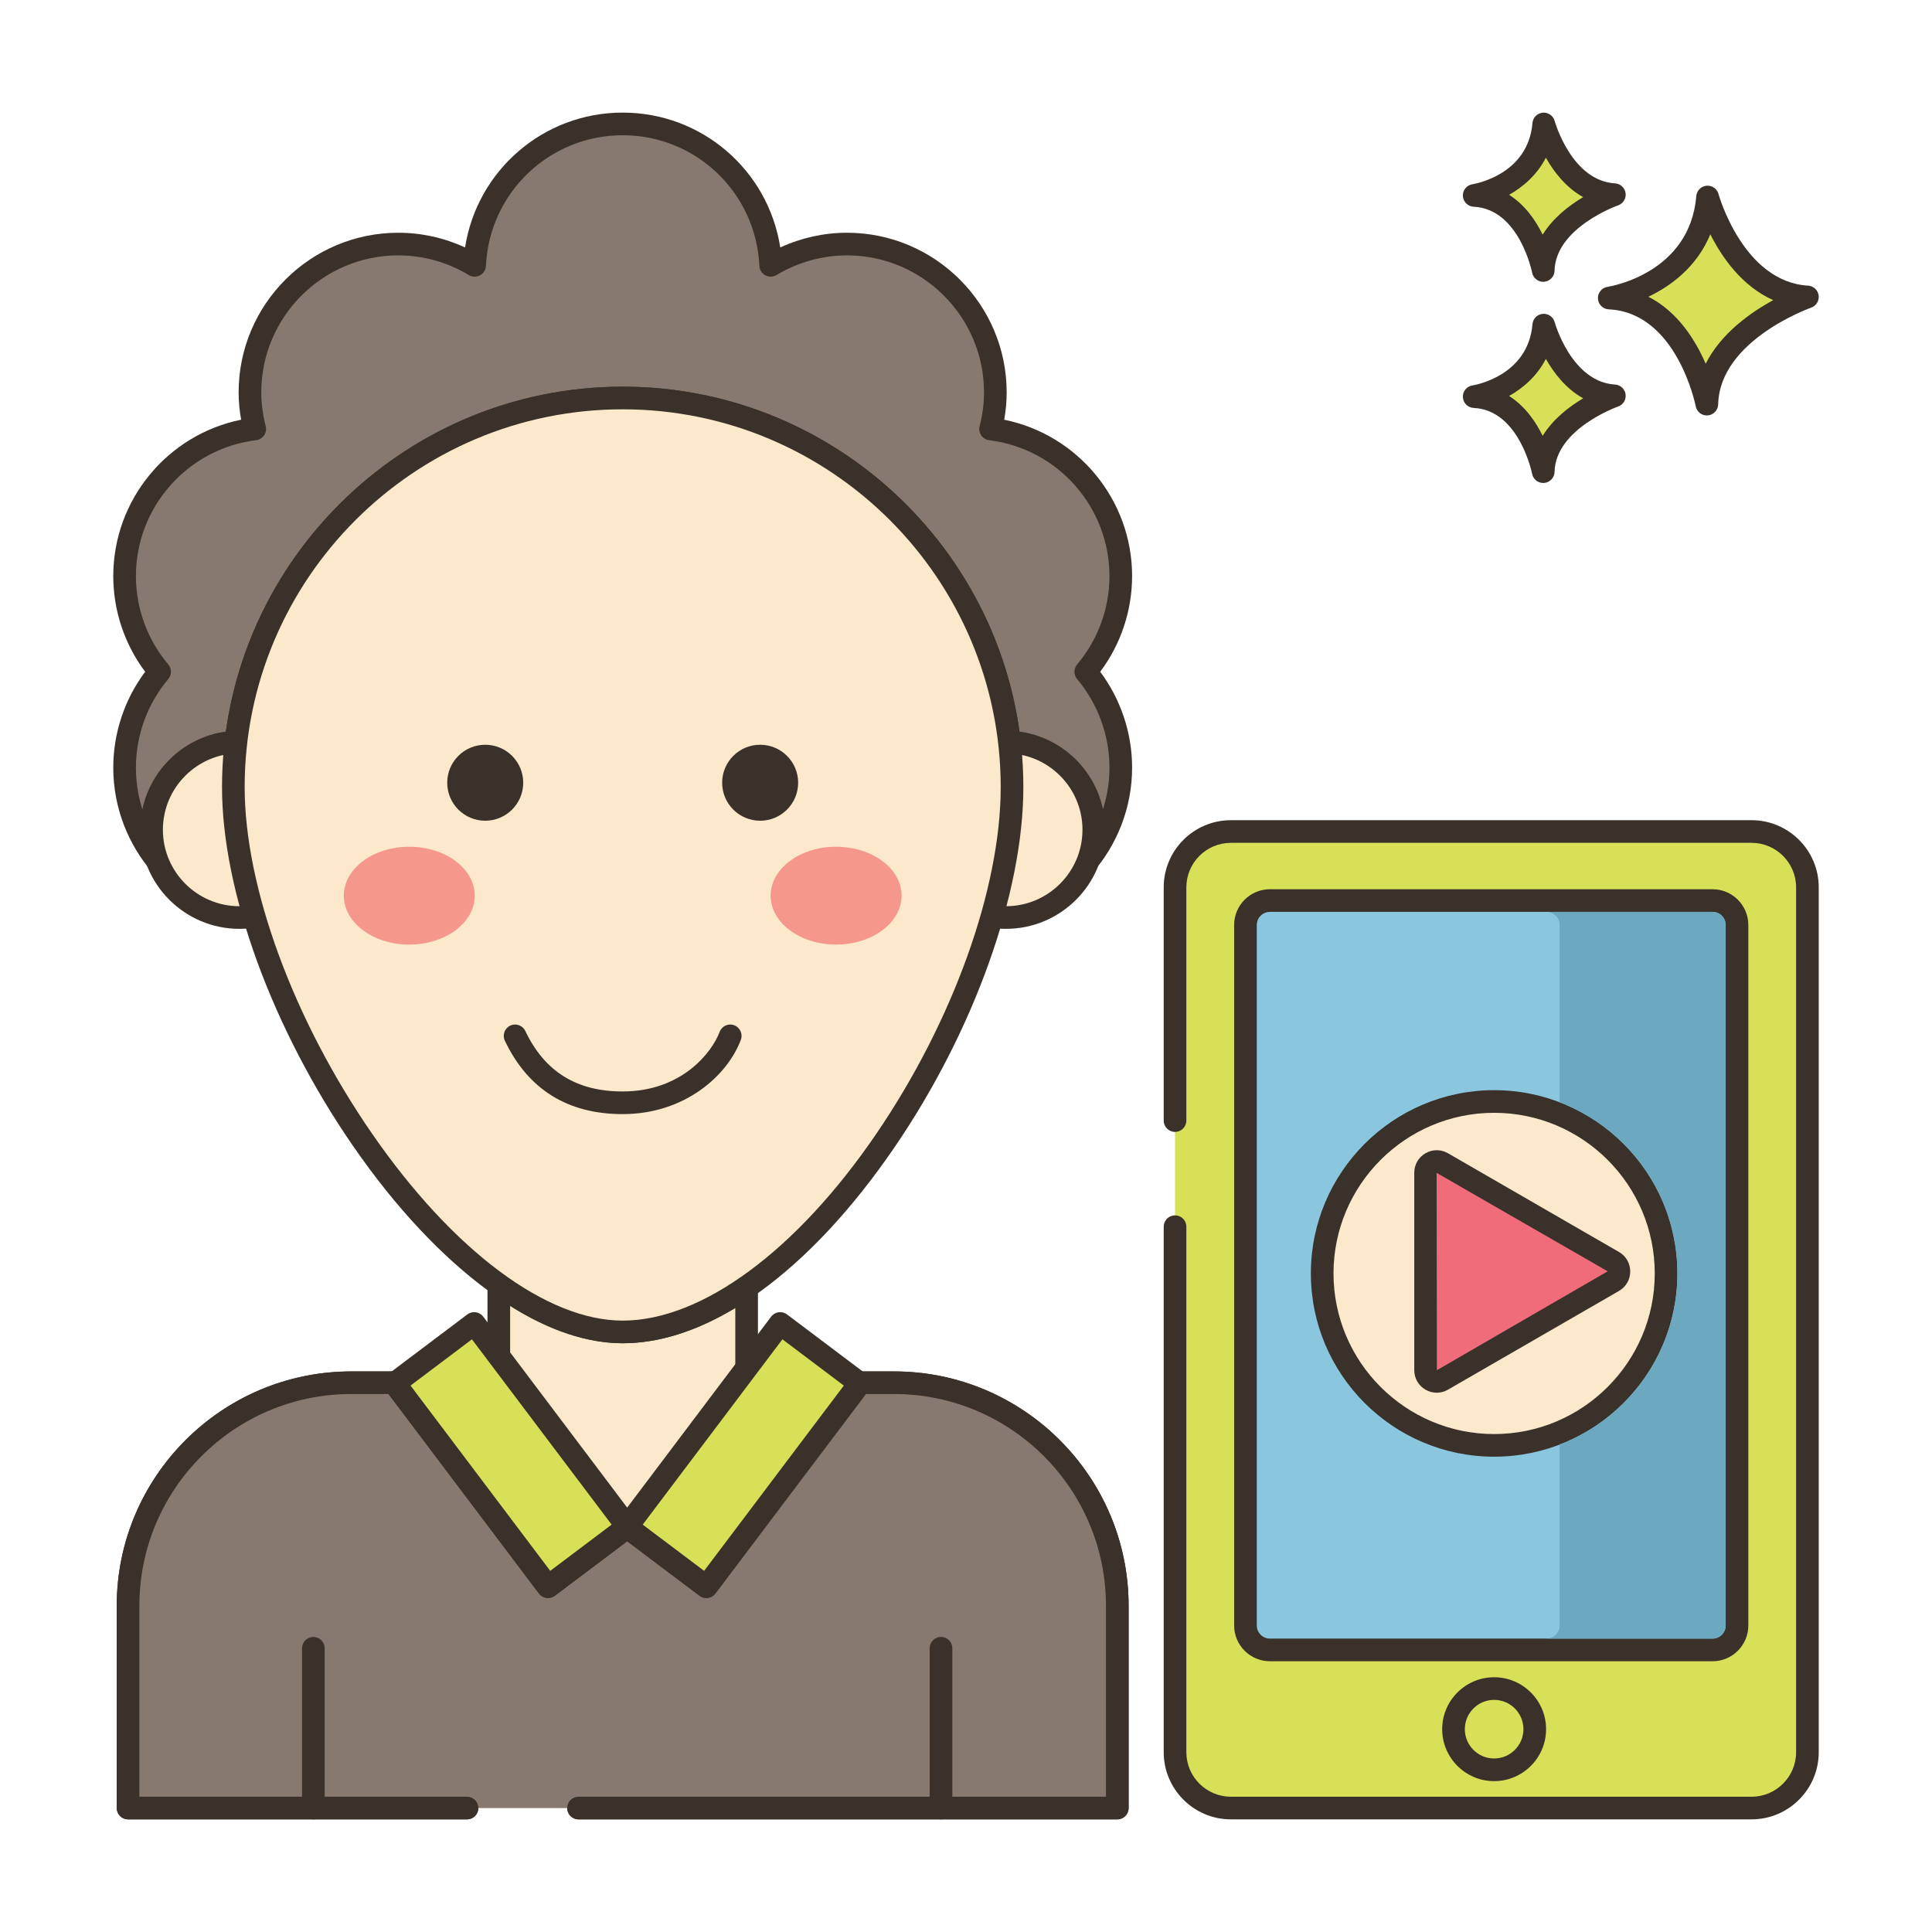 <svg id="Layer_1" enable-background="new 0 0 256 256" height="512" viewBox="0 0 256 256" width="512" xmlns="http://www.w3.org/2000/svg"><path d="m226.264 26.102c-.974 11.564-13.031 13.39-13.031 13.39 10.352.487 12.932 14.059 12.932 14.059.221-9.677 13.328-14.202 13.328-14.202-9.819-.588-13.229-13.247-13.229-13.247z" fill="#d7e057"/><path d="m239.583 37.851c-8.61-.515-11.839-12.025-11.87-12.141-.191-.702-.846-1.161-1.584-1.102-.725.066-1.298.642-1.359 1.367-.86 10.215-11.319 11.963-11.761 12.033-.763.115-1.313.79-1.273 1.561.04.77.657 1.384 1.428 1.421 9.033.425 11.505 12.718 11.528 12.842.138.711.76 1.217 1.473 1.217.042 0 .084-.002.126-.005.765-.064 1.357-.693 1.375-1.459.193-8.509 12.198-12.777 12.319-12.819.675-.235 1.092-.914.994-1.623s-.682-1.249-1.396-1.292zm-13.573 10.347c-1.357-3.131-3.711-6.908-7.591-8.878 2.933-1.405 6.412-3.913 8.206-8.274 1.552 3.071 4.201 6.881 8.339 8.724-3.01 1.64-6.927 4.406-8.954 8.428z" fill="#3a312a"/><path d="m204.554 43.083c-.689 8.179-9.217 9.471-9.217 9.471 7.322.344 9.147 9.944 9.147 9.944.156-6.844 9.427-10.045 9.427-10.045-6.945-.416-9.357-9.37-9.357-9.37z" fill="#d7e057"/><path d="m214.001 50.955c-5.77-.345-7.977-8.186-7.999-8.265-.189-.702-.858-1.163-1.581-1.102-.726.065-1.3.642-1.361 1.368-.579 6.871-7.651 8.067-7.947 8.114-.763.115-1.313.79-1.273 1.561.04.77.657 1.384 1.428 1.421 6.039.284 7.729 8.643 7.744 8.725.136.712.759 1.22 1.473 1.22.041 0 .083-.001.125-.005.765-.063 1.358-.694 1.376-1.461.13-5.708 8.335-8.633 8.416-8.661.677-.234 1.094-.913.997-1.622-.099-.709-.684-1.25-1.398-1.293zm-9.59 6.795c-.924-1.886-2.341-3.948-4.45-5.281 1.857-1.041 3.7-2.63 4.874-4.917 1.058 1.874 2.656 3.955 4.944 5.225-1.85 1.101-3.991 2.741-5.368 4.973z" fill="#3a312a"/><path d="m204.554 16.425c-.689 8.179-9.217 9.471-9.217 9.471 7.322.344 9.147 9.944 9.147 9.944.156-6.845 9.427-10.045 9.427-10.045-6.945-.416-9.357-9.37-9.357-9.37z" fill="#d7e057"/><path d="m214.001 24.297c-5.77-.345-7.977-8.186-7.999-8.265-.189-.702-.858-1.162-1.581-1.102-.726.065-1.3.642-1.361 1.368-.579 6.871-7.651 8.067-7.947 8.114-.763.115-1.313.79-1.273 1.561.04.77.657 1.384 1.428 1.421 6.039.284 7.729 8.644 7.744 8.726.136.712.759 1.22 1.473 1.22.041 0 .083-.001.125-.005.765-.063 1.358-.694 1.376-1.461.13-5.709 8.336-8.634 8.416-8.662.677-.234 1.094-.913.997-1.622-.099-.709-.684-1.25-1.398-1.293zm-9.59 6.796c-.924-1.886-2.341-3.948-4.45-5.281 1.857-1.041 3.7-2.63 4.874-4.917 1.058 1.874 2.656 3.956 4.944 5.225-1.85 1.1-3.991 2.74-5.368 4.973z" fill="#3a312a"/><path d="m232.093 110.18h-68.997c-4.087 0-7.4 3.313-7.4 7.4v114.595c0 4.087 3.313 7.4 7.4 7.4h68.997c4.087 0 7.4-3.313 7.4-7.4v-114.595c0-4.087-3.313-7.4-7.4-7.4z" fill="#d7e057"/><path d="m232.093 108.68h-68.997c-4.907 0-8.899 3.993-8.899 8.9v30.904c0 .829.672 1.5 1.5 1.5s1.5-.671 1.5-1.5v-30.904c0-3.253 2.646-5.9 5.899-5.9h68.997c3.254 0 5.9 2.646 5.9 5.9v114.595c0 3.253-2.646 5.899-5.9 5.899h-68.997c-3.253 0-5.899-2.646-5.899-5.899v-69.633c0-.829-.672-1.5-1.5-1.5s-1.5.671-1.5 1.5v69.633c0 4.907 3.992 8.899 8.899 8.899h68.997c4.907 0 8.9-3.992 8.9-8.899v-114.595c0-4.907-3.993-8.9-8.9-8.9z" fill="#3a312a"/><path d="m226.92 119.328h-43.428-8.215-7.007c-1.791 0-3.242 1.452-3.242 3.242v92.813c0 1.79 1.452 3.242 3.242 3.242h58.651c1.791 0 3.242-1.452 3.242-3.242v-92.813c-.001-1.79-1.453-3.242-3.243-3.242z" fill="#8ac6dd"/><path d="m226.92 117.828h-58.65c-2.615 0-4.742 2.127-4.742 4.742v92.813c0 2.615 2.127 4.742 4.742 4.742h58.65c2.615 0 4.742-2.127 4.742-4.742v-92.813c0-2.615-2.127-4.742-4.742-4.742zm1.742 97.555c0 .961-.781 1.742-1.742 1.742h-58.65c-.961 0-1.742-.782-1.742-1.742v-92.813c0-.96.781-1.742 1.742-1.742h58.65c.961 0 1.742.781 1.742 1.742z" fill="#3a312a"/><ellipse cx="197.981" cy="168.736" fill="#fce8cb" rx="22.783" ry="22.783" transform="matrix(.987 -.16 .16 .987 -24.472 33.892)"/><path d="m197.98 144.453c-13.39 0-24.283 10.894-24.283 24.283 0 13.39 10.894 24.283 24.283 24.283s24.283-10.894 24.283-24.283c.001-13.389-10.893-24.283-24.283-24.283zm0 45.567c-11.735 0-21.283-9.547-21.283-21.283s9.548-21.283 21.283-21.283 21.283 9.547 21.283 21.283c.001 11.735-9.547 21.283-21.283 21.283z" fill="#3a312a"/><path d="m213.776 167.195-22.661-13.083c-.985-.569-2.216.142-2.216 1.279v26.167c0 1.137 1.231 1.848 2.216 1.28l22.661-13.083c.985-.57.985-1.992 0-2.56z" fill="#f16c7a"/><path d="m214.525 165.896-22.661-13.083c-.933-.539-2.046-.538-2.977 0-.933.538-1.489 1.502-1.489 2.579v26.167c0 1.076.557 2.041 1.489 2.579.466.269.978.404 1.488.404.512 0 1.022-.135 1.488-.404l22.661-13.083c.933-.538 1.489-1.502 1.489-2.579s-.556-2.042-1.488-2.58zm-24.127 15.662-.038-26.149.004.002 22.661 13.045z" fill="#3a312a"/><path d="m197.981 223.743c-2.973 0-5.383 2.41-5.383 5.383s2.41 5.383 5.383 5.383 5.383-2.41 5.383-5.383c-.001-2.973-2.411-5.383-5.383-5.383z" fill="#d7e057"/><path d="m197.98 222.243c-3.795 0-6.883 3.087-6.883 6.883 0 3.795 3.088 6.883 6.883 6.883s6.883-3.087 6.883-6.883-3.088-6.883-6.883-6.883zm0 10.765c-2.141 0-3.883-1.742-3.883-3.883s1.742-3.883 3.883-3.883 3.883 1.742 3.883 3.883c0 2.142-1.742 3.883-3.883 3.883z" fill="#3a312a"/><path d="m148.51 76.34c0-10.04-7.53-18.3-17.25-19.5.4-1.55.63-3.17.63-4.84 0-10.86-8.8-19.66-19.66-19.66-3.7 0-7.15 1.04-10.11 2.82-.48-10.42-9.07-18.74-19.61-18.74-10.55 0-19.13 8.32-19.62 18.74-2.95-1.78-6.4-2.82-10.11-2.82-10.85 0-19.66 8.8-19.66 19.66 0 1.67.24 3.29.63 4.84-9.71 1.2-17.24 9.46-17.24 19.5 0 4.83 1.75 9.25 4.64 12.67-2.9 3.44-4.64 7.87-4.64 12.71 0 10.03 7.46 18.3 17.13 19.58-1.74-5.94-2.72-11.73-2.72-17 0-28.48 23.1-51.56 51.59-51.56s51.59 23.08 51.59 51.56c0 5.27-.94 11.05-2.62 16.99 9.62-1.33 17.03-9.58 17.03-19.57 0-4.84-1.75-9.27-4.64-12.71 2.89-3.42 4.64-7.84 4.64-12.67z" fill="#87796f"/><path d="m150.01 76.34c0-10.108-7.178-18.746-16.947-20.725.218-1.211.327-2.421.327-3.615 0-11.667-9.492-21.16-21.159-21.16-3.052 0-6.068.67-8.842 1.952-1.577-10.19-10.342-17.872-20.879-17.872-10.532 0-19.301 7.682-20.887 17.871-2.768-1.281-5.784-1.951-8.843-1.951-11.668 0-21.16 9.492-21.16 21.16 0 1.171.111 2.382.332 3.614-9.765 1.979-16.942 10.617-16.942 20.726 0 4.571 1.492 9.024 4.225 12.671-2.732 3.656-4.225 8.123-4.225 12.709 0 10.619 7.925 19.676 18.433 21.066.066.009.132.013.197.013.435 0 .852-.189 1.139-.523.33-.385.443-.911.301-1.398-1.765-6.026-2.659-11.604-2.659-16.579 0-27.603 22.47-50.06 50.09-50.06s50.09 22.457 50.09 50.06c0 4.99-.862 10.569-2.563 16.582-.138.487-.021 1.011.313 1.393.331.382.839.569 1.336.501 10.446-1.444 18.324-10.497 18.324-21.056 0-4.576-1.493-9.042-4.226-12.708 2.733-3.646 4.225-8.1 4.225-12.671zm-3 25.38c0 8.283-5.643 15.486-13.454 17.618 1.357-5.389 2.044-10.438 2.044-15.038 0-29.257-23.816-53.06-53.09-53.06s-53.09 23.803-53.09 53.06c0 4.596.714 9.651 2.125 15.058-7.858-2.097-13.535-9.307-13.535-17.638 0-4.293 1.522-8.464 4.287-11.744.472-.559.471-1.377-.001-1.935-2.764-3.27-4.286-7.426-4.286-11.702 0-9.146 6.846-16.889 15.924-18.011.427-.053.811-.286 1.054-.641.243-.354.322-.796.218-1.213-.39-1.543-.586-3.048-.586-4.474 0-10.013 8.146-18.16 18.16-18.16 3.283 0 6.511.9 9.335 2.604.451.273 1.015.288 1.481.039s.767-.725.791-1.253c.457-9.707 8.417-17.31 18.122-17.31 9.709 0 17.664 7.603 18.112 17.309.024.527.324 1.003.79 1.253s1.026.235 1.481-.037c2.834-1.704 6.063-2.605 9.337-2.605 10.013 0 18.159 8.146 18.159 18.16 0 1.467-.196 2.969-.582 4.465-.108.418-.031.862.212 1.219s.628.592 1.057.645c9.084 1.122 15.934 8.865 15.934 18.011 0 4.275-1.521 8.431-4.285 11.702-.472.558-.473 1.374-.003 1.933 2.766 3.292 4.289 7.464 4.289 11.745z" fill="#3a312a"/><path d="m118.471 183.224h-19.54v-12.693c-5.405 3.745-10.997 5.954-16.424 5.954-5.206 0-10.699-2.231-16.081-6.021h-.332v12.759h-19.552c-16.335 0-29.576 13.234-29.576 29.56v26.788h131.08v-26.788c.001-16.325-13.24-29.559-29.575-29.559z" fill="#fce8cb"/><path d="m118.471 181.724h-18.04v-11.193c0-.558-.31-1.07-.804-1.329s-1.091-.222-1.551.096c-5.446 3.774-10.686 5.688-15.569 5.688-4.681 0-9.801-1.934-15.218-5.747-.253-.178-.554-.273-.863-.273h-.332c-.828 0-1.5.671-1.5 1.5v11.259h-18.051c-17.136 0-31.076 13.934-31.076 31.061v26.788c0 .829.672 1.5 1.5 1.5h44.913c.828 0 1.5-.671 1.5-1.5s-.672-1.5-1.5-1.5h-43.413v-25.288c0-15.473 12.595-28.061 28.076-28.061h19.551c.828 0 1.5-.671 1.5-1.5v-10.177c5.203 3.279 10.211 4.939 14.913 4.939 4.779 0 9.788-1.577 14.924-4.692v9.93c0 .829.672 1.5 1.5 1.5h19.54c15.481 0 28.076 12.588 28.076 28.061v25.288h-69.892c-.828 0-1.5.671-1.5 1.5s.672 1.5 1.5 1.5h71.392c.828 0 1.5-.671 1.5-1.5v-26.788c0-17.128-13.941-31.062-31.076-31.062z" fill="#3a312a"/><path d="m118.471 183.215h-4.675l.122.088-20.325 26.943-10.489-7.898-10.489 7.898-20.325-26.943.121-.088h-5.869c-16.335 0-29.576 13.234-29.576 29.561v26.799h131.08v-26.799c.001-16.327-13.239-29.561-29.575-29.561z" fill="#87796f"/><path d="m118.472 181.715h-4.676c-.65 0-1.227.419-1.427 1.038-.019.057-.033.115-.045.173l-19.026 25.221-9.292-6.997c-.535-.402-1.27-.402-1.805 0l-9.291 6.997-19.026-25.221c-.012-.058-.026-.116-.045-.173-.2-.619-.776-1.038-1.427-1.038h-5.869c-17.136 0-31.076 13.934-31.076 31.061v26.799c0 .829.672 1.5 1.5 1.5h44.913c.828 0 1.5-.671 1.5-1.5s-.672-1.5-1.5-1.5h-43.413v-25.299c0-15.473 12.595-28.061 28.076-28.061h4.933l19.942 26.435c.499.662 1.438.792 2.1.295l9.586-7.219 9.587 7.219c.661.498 1.601.366 2.1-.295l19.942-26.435h3.739c15.48 0 28.075 12.588 28.075 28.061v25.299h-69.892c-.828 0-1.5.671-1.5 1.5s.672 1.5 1.5 1.5h71.392c.828 0 1.5-.671 1.5-1.5v-26.799c0-17.127-13.941-31.061-31.075-31.061z" fill="#3a312a"/><path clip-rule="evenodd" d="m31.721 98.314c-6.427 0-11.637 5.207-11.637 11.631s5.21 11.631 11.637 11.631 11.638-5.208 11.638-11.631c0-6.424-5.21-11.631-11.638-11.631z" fill="#fce8cb" fill-rule="evenodd"/><path d="m31.722 96.814c-7.244 0-13.138 5.891-13.138 13.131s5.894 13.131 13.138 13.131 13.138-5.891 13.138-13.131-5.894-13.131-13.138-13.131zm0 23.263c-5.59 0-10.138-4.545-10.138-10.131s4.548-10.131 10.138-10.131 10.138 4.545 10.138 10.131c-.001 5.586-4.548 10.131-10.138 10.131z" fill="#3a312a"/><ellipse clip-rule="evenodd" cx="133.296" cy="109.945" fill="#fce8cb" fill-rule="evenodd" rx="11.631" ry="11.637" transform="matrix(.003 -1 1 .003 23.015 242.964)"/><path d="m133.296 96.814c-7.244 0-13.138 5.891-13.138 13.131s5.894 13.131 13.138 13.131 13.138-5.891 13.138-13.131-5.894-13.131-13.138-13.131zm0 23.263c-5.59 0-10.138-4.545-10.138-10.131s4.548-10.131 10.138-10.131 10.138 4.545 10.138 10.131-4.548 10.131-10.138 10.131z" fill="#3a312a"/><path d="m82.509 52.736c-28.492 0-51.59 23.086-51.59 51.563 0 28.478 28.538 72.189 51.59 72.189 24.149 0 51.59-43.711 51.59-72.189 0-28.477-23.098-51.563-51.59-51.563z" fill="#fce8cb"/><path d="m82.509 51.236c-29.273 0-53.09 23.804-53.09 53.063 0 13.838 6.674 32.088 17.417 47.627 11.282 16.319 24.618 26.062 35.673 26.062 11.639 0 24.793-9.502 36.09-26.07 10.486-15.378 17-33.624 17-47.619 0-29.259-23.817-53.063-53.09-53.063zm33.611 98.992c-10.571 15.504-23.137 24.76-33.611 24.76-10.07 0-22.483-9.259-33.205-24.768-10.415-15.064-16.885-32.66-16.885-45.921 0-27.605 22.47-50.063 50.09-50.063s50.09 22.458 50.09 50.063c0 13.424-6.315 31.023-16.479 45.929z" fill="#3a312a"/><path d="m64.294 98.684c-2.781 0-5.035 2.253-5.035 5.033s2.254 5.033 5.035 5.033 5.035-2.253 5.035-5.033c.001-2.779-2.254-5.033-5.035-5.033z" fill="#3a312a"/><path d="m100.723 98.684c-2.781 0-5.035 2.253-5.035 5.033s2.254 5.033 5.035 5.033 5.036-2.253 5.036-5.033c-.001-2.779-2.255-5.033-5.036-5.033z" fill="#3a312a"/><path d="m54.231 112.199c-4.791 0-8.674 2.901-8.674 6.481 0 3.579 3.884 6.481 8.674 6.481s8.674-2.902 8.674-6.481c0-3.58-3.884-6.481-8.674-6.481z" fill="#f5978a"/><path d="m110.787 112.199c-4.791 0-8.674 2.901-8.674 6.481 0 3.579 3.884 6.481 8.674 6.481s8.674-2.902 8.674-6.481c0-3.58-3.884-6.481-8.674-6.481z" fill="#f5978a"/><path d="m61.128 175.932h13.186v33.749h-13.186z" fill="#d7e057" transform="matrix(.799 -.602 .602 .799 -102.375 79.548)"/><path d="m84.344 201.41-20.318-26.947c-.498-.662-1.439-.794-2.1-.295l-10.532 7.934c-.318.24-.527.596-.583.99s.048.794.288 1.112l20.318 26.947c.295.391.743.597 1.198.597.314 0 .631-.098.901-.302l10.532-7.933c.318-.24.527-.595.583-.99.057-.396-.047-.795-.287-1.113zm-11.435 6.736-18.512-24.551 8.136-6.129 18.512 24.552z" fill="#3a312a"/><path d="m81.612 186.213h33.749v13.186h-33.749z" fill="#d7e057" transform="matrix(.602 -.799 .799 .602 -114.755 155.364)"/><g fill="#3a312a"><path d="m115.397 183.091c-.056-.394-.265-.75-.583-.99l-10.532-7.934c-.661-.498-1.602-.366-2.1.295l-20.318 26.948c-.24.317-.344.717-.288 1.111s.265.75.583.99l10.532 7.933c.271.204.587.302.901.302.454 0 .904-.206 1.198-.597l20.318-26.947c.242-.317.345-.717.289-1.111zm-22.098 25.055-8.136-6.128 18.512-24.552 8.136 6.129z"/><path d="m41.52 216.902c-.828 0-1.5.671-1.5 1.5v21.173c0 .829.672 1.5 1.5 1.5s1.5-.671 1.5-1.5v-21.173c0-.828-.672-1.5-1.5-1.5z"/><path d="m124.688 216.902c-.828 0-1.5.671-1.5 1.5v21.173c0 .829.672 1.5 1.5 1.5s1.5-.671 1.5-1.5v-21.173c0-.828-.671-1.5-1.5-1.5z"/><path d="m97.288 135.851c-.779-.291-1.641.102-1.931.878-1.023 2.73-5.026 7.894-12.851 7.894-6.113 0-10.333-2.621-12.9-8.013-.355-.747-1.251-1.066-1.999-.709-.748.356-1.066 1.251-.71 2 3.073 6.452 8.324 9.723 15.609 9.723 8.225 0 13.883-5.102 15.659-9.842.292-.776-.102-1.64-.877-1.931z"/></g><path d="m226.922 120.83h-22c.96 0 1.74.78 1.74 1.74v23.49c9.12 3.5 15.6 12.35 15.6 22.68s-6.48 19.17-15.6 22.67v23.97c0 .96-.78 1.74-1.74 1.74h22c.96 0 1.74-.78 1.74-1.74v-92.81c0-.96-.78-1.74-1.74-1.74z" fill="#6ca8bf"/></svg>
